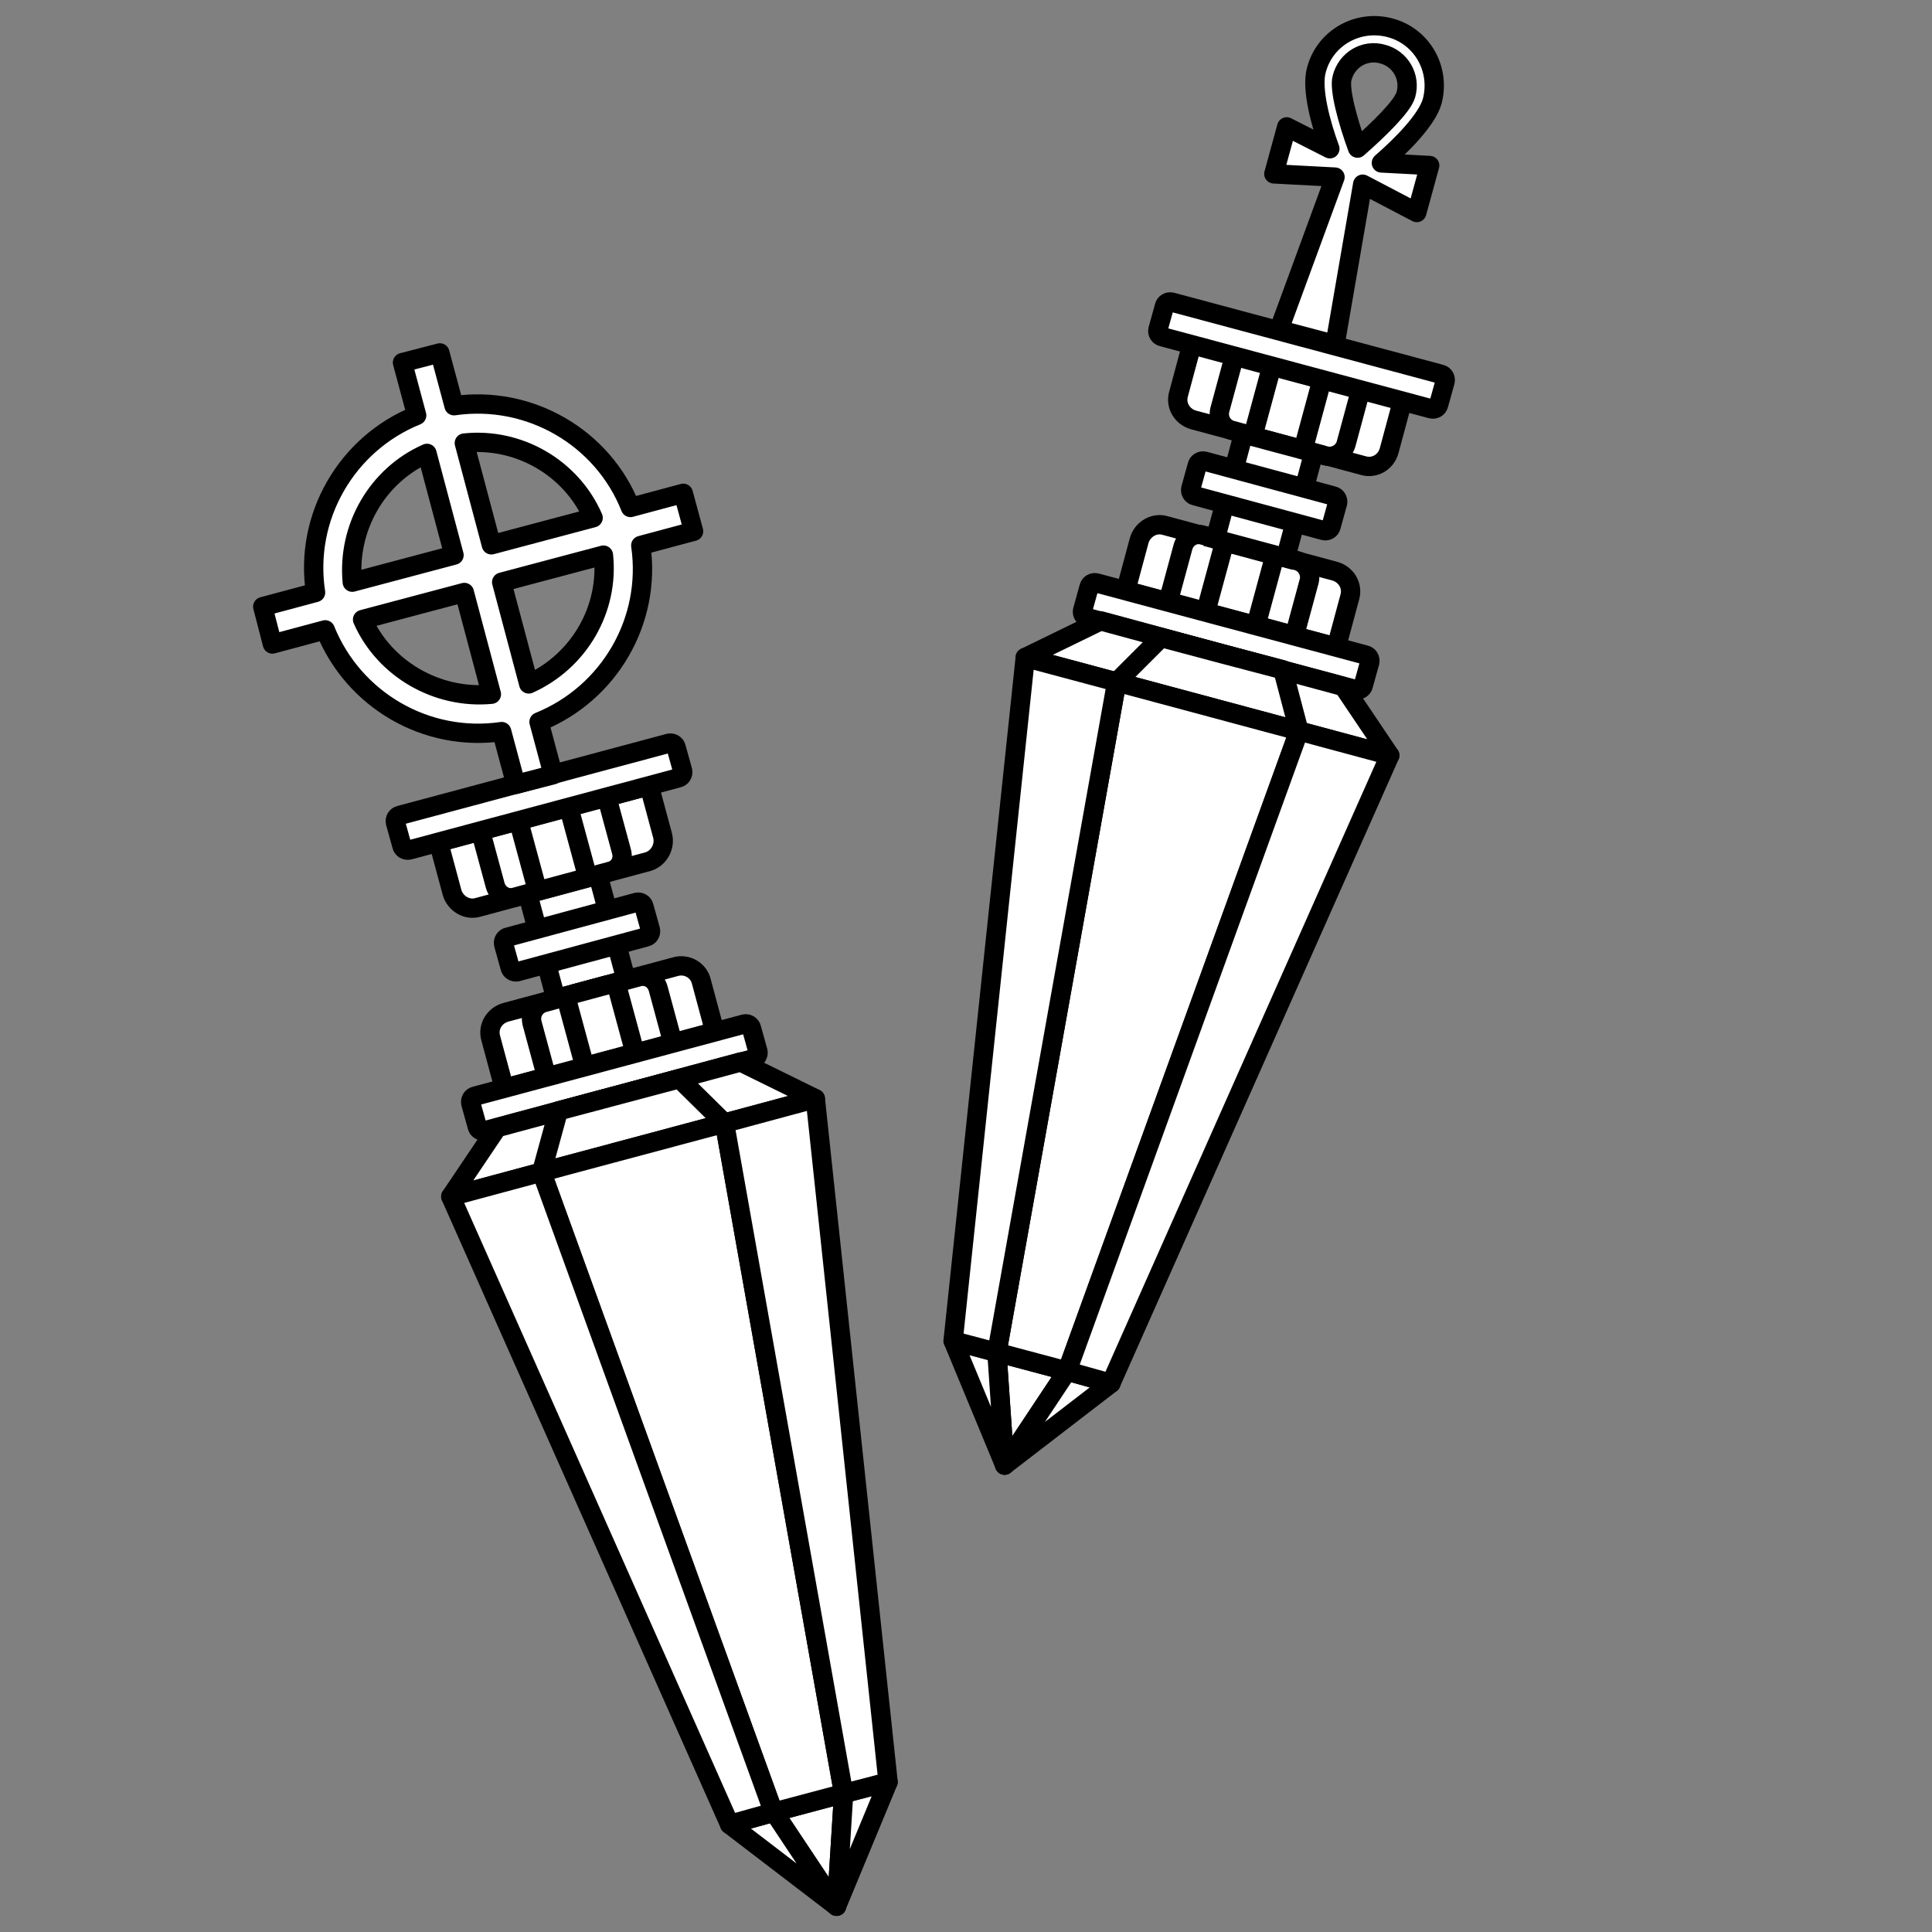 <?xml version="1.0" encoding="utf-8"?>
<!-- Generator: Adobe Illustrator 26.3.1, SVG Export Plug-In . SVG Version: 6.00 Build 0)  -->
<svg version="1.1" id="레이어_1" xmlns="http://www.w3.org/2000/svg" xmlns:xlink="http://www.w3.org/1999/xlink" x="0px"
	 y="0px" viewBox="0 0 300 300" style="enable-background:new 0 0 300 300;" xml:space="preserve">
<rect x="0" y="0" width="300" height="300" fill="#808080" stroke="none"/>
<style type="text/css">
	.st0{fill:#FFFFFF;stroke:#000000;stroke-width:3;stroke-miterlimit:10;}
	.st1{fill:#FFFFFF;stroke:#000000;stroke-width:3;stroke-linecap:round;stroke-linejoin:round;stroke-miterlimit:10;}
</style>
<g>
	
		<rect x="83.9" y="137" transform="matrix(0.966 -0.259 0.259 0.966 -34.601 28.133)" class="st0" width="11.3" height="16.9"/>
	<g>
		<g>
			<path class="st0" d="M100.6,133.8l-26.4,7.1c-1.7,0.5-3.5-0.6-4-2.3l-2.1-7.8l32.7-8.8l2.1,7.8
				C103.3,131.5,102.3,133.3,100.6,133.8z"/>
		</g>
		<g>
			<path class="st0" d="M94.7,135.3l-14.7,4c-1.3,0.4-2.7-0.4-3.1-1.8l-2.3-8.5l19.6-5.3l2.3,8.5C96.9,133.6,96.1,135,94.7,135.3z"
				/>
		</g>
		<g>
			<path class="st0" d="M90,136.6l-5.2,1.4c-0.7,0.2-1.5-0.2-1.7-1l-2.6-9.6l7.8-2.1l2.6,9.6C91.1,135.7,90.7,136.4,90,136.6z"/>
		</g>
	</g>
	<g>
		<g>
			<path class="st0" d="M104.9,150.1l-26.4,7.1c-1.7,0.5-2.8,2.2-2.3,4l2.1,7.8l32.7-8.8l-2.1-7.8
				C108.5,150.7,106.7,149.6,104.9,150.1z"/>
		</g>
		<g>
			<path class="st0" d="M99.1,151.7l-14.7,4c-1.3,0.4-2.1,1.7-1.8,3.1l2.3,8.5l19.6-5.3l-2.3-8.5
				C101.8,152.1,100.5,151.3,99.1,151.7z"/>
		</g>
		<g>
			<path class="st0" d="M94.4,152.9l-5.2,1.4c-0.7,0.2-1.1,0.9-1,1.7l2.6,9.6l7.8-2.1l-2.6-9.6C95.8,153.2,95.1,152.8,94.4,152.9z"
				/>
		</g>
	</g>
	<path class="st0" d="M105.3,120.8L63.5,132c-0.5,0.1-1-0.2-1.1-0.7l-1-3.6c-0.1-0.5,0.2-1,0.7-1.1l41.8-11.2c0.5-0.1,1,0.2,1.1,0.7
		l1,3.6C106.1,120.2,105.8,120.7,105.3,120.8z"/>
	<path class="st0" d="M100.3,145.5l-20,5.4c-0.5,0.1-1-0.2-1.1-0.7l-1-3.6c-0.1-0.5,0.2-1,0.7-1.1l20-5.4c0.5-0.1,1,0.2,1.1,0.7
		l1,3.6C101.1,144.9,100.8,145.4,100.3,145.5z"/>
	<path class="st0" d="M117,164.4l-41.8,11.2c-0.5,0.1-1-0.2-1.1-0.7l-1-3.6c-0.1-0.5,0.2-1,0.7-1.1l41.8-11.2c0.5-0.1,1,0.2,1.1,0.7
		l1,3.6C117.8,163.7,117.5,164.3,117,164.4z"/>
	<g>
		<polygon class="st1" points="70,185.8 77.2,175.1 96.1,170 115,164.9 126.6,170.6 		"/>
		<polygon class="st1" points="84.1,182 86.7,172.5 96.1,170 105.5,167.5 112.5,174.4 		"/>
		<polygon class="st1" points="129.9,296 131,278.5 120.1,281.4 		"/>
		<polygon class="st1" points="129.9,296 120.2,281.4 113.3,283.3 		"/>
		<polygon class="st1" points="129.9,296 131,278.5 137.9,276.7 		"/>
		<polygon class="st1" points="112.5,174.4 131,278.5 120.1,281.4 84.1,182 		"/>
		<polygon class="st1" points="70,185.8 113.3,283.3 120.1,281.4 84.1,182 		"/>
		<polygon class="st1" points="126.6,170.6 137.9,276.7 131,278.5 112.5,174.4 		"/>
	</g>
	<path class="st1" d="M106.1,76.6l-8.2,2.2C93.6,67.9,82.2,61.3,70.5,63l-2.2-8.2l-5.8,1.5l2.2,8.2C53.8,68.9,47.2,80.3,49,92
		l-8.2,2.2l1.5,5.8l8.2-2.2c4.4,10.9,15.7,17.5,27.4,15.8l2.2,8.2l5.8-1.5l-2.2-8.2c10.9-4.4,17.5-15.7,15.8-27.4l8.2-2.2
		L106.1,76.6z M92.1,80.4l-15.8,4.2l-4.2-15.8C80.5,67.9,88.7,72.6,92.1,80.4z M66.3,70.4l4.2,15.8l-15.8,4.2
		C53.9,81.9,58.6,73.8,66.3,70.4z M56.3,96.2l15.8-4.2l4.2,15.8C67.9,108.6,59.7,103.9,56.3,96.2z M82.1,106.2l-4.2-15.8l15.8-4.2
		C94.6,94.6,89.9,102.7,82.1,106.2z"/>
</g>
<g>
	<g>
		<g>
			<path class="st0" d="M211.7,72.3l-26.4-7.1c-1.7-0.5-2.8-2.2-2.3-4l2.1-7.8l32.7,8.8l-2.1,7.8C215.2,71.8,213.4,72.8,211.7,72.3z
				"/>
		</g>
		<g>
			<path class="st0" d="M205.9,70.8l-14.7-4c-1.3-0.4-2.1-1.7-1.8-3.1l2.3-8.5l19.6,5.3l-2.3,8.5C208.6,70.3,207.2,71.1,205.9,70.8z
				"/>
		</g>
		<g>
			<path class="st0" d="M201.1,69.5l-5.2-1.4c-0.7-0.2-1.1-0.9-1-1.7l2.6-9.6l7.8,2.1l-2.6,9.6C202.6,69.3,201.8,69.7,201.1,69.5z"
				/>
		</g>
	</g>
	<g>
		<g>
			<path class="st0" d="M207.3,88.7l-26.4-7.1c-1.7-0.5-3.5,0.6-4,2.3l-2.1,7.8l32.7,8.8l2.1-7.8C210.1,90.9,209,89.2,207.3,88.7z"
				/>
		</g>
		<g>
			<path class="st0" d="M201.5,87.1l-14.7-4c-1.3-0.4-2.7,0.4-3.1,1.8l-2.3,8.5l19.6,5.3l2.3-8.5C203.6,88.9,202.8,87.5,201.5,87.1z
				"/>
		</g>
		<g>
			<path class="st0" d="M196.7,85.9l-5.2-1.4c-0.7-0.2-1.5,0.2-1.7,1l-2.6,9.6l7.8,2.1l2.6-9.6C197.9,86.8,197.4,86,196.7,85.9z"/>
		</g>
	</g>
	
		<rect x="190.7" y="68.5" transform="matrix(0.966 0.259 -0.259 0.966 26.612 -48.182)" class="st0" width="11.3" height="16.9"/>
	<path class="st0" d="M222.3,63.5l-41.8-11.2c-0.5-0.1-0.8-0.6-0.7-1.1l1-3.6c0.1-0.5,0.6-0.8,1.1-0.7l41.8,11.2
		c0.5,0.1,0.8,0.6,0.7,1.1l-1,3.6C223.3,63.3,222.8,63.6,222.3,63.5z"/>
	<path class="st0" d="M205.6,82.4l-20-5.4c-0.5-0.1-0.8-0.6-0.7-1.1l1-3.6c0.1-0.5,0.6-0.8,1.1-0.7l20,5.4c0.5,0.1,0.8,0.6,0.7,1.1
		l-1,3.6C206.6,82.2,206.1,82.5,205.6,82.4z"/>
	<path class="st0" d="M210.6,107.1l-41.8-11.2c-0.5-0.1-0.8-0.6-0.7-1.1l1-3.6c0.1-0.5,0.6-0.8,1.1-0.7l41.8,11.2
		c0.5,0.1,0.8,0.6,0.7,1.1l-1,3.6C211.6,106.9,211.1,107.2,210.6,107.1z"/>
	<g>
		<polygon class="st1" points="159.2,102.1 170.9,96.4 189.7,101.5 208.6,106.6 215.8,117.3 		"/>
		<polygon class="st1" points="173.4,105.9 180.3,99 189.7,101.5 199.2,104 201.7,113.5 		"/>
		<polygon class="st1" points="156,227.5 165.7,212.9 154.8,210 		"/>
		<polygon class="st1" points="156,227.5 154.8,210 148,208.2 		"/>
		<polygon class="st1" points="156,227.5 165.7,212.9 172.5,214.8 		"/>
		<polygon class="st1" points="201.7,113.5 165.7,212.9 154.8,210 173.4,105.9 		"/>
		<polygon class="st1" points="159.2,102.1 148,208.2 154.8,210 173.4,105.9 		"/>
		<polygon class="st1" points="215.8,117.3 172.5,214.8 165.7,212.9 201.7,113.5 		"/>
	</g>
	<path class="st1" d="M222,25.7l-7.5-0.4c3.1-2.7,7.1-6.7,7.9-9.6c1.3-5-1.6-10.1-6.6-11.4s-10.1,1.6-11.4,6.6
		c-0.8,2.9,0.7,8.4,2.1,12.2l-6.7-3.4l-2,7.3l9.5,0.5l-8.7,23.7l8.7,2.3l4.3-24.9L220,33L222,25.7z M214.7,8.4
		c2.7,0.7,4.4,3.5,3.6,6.3c-0.5,1.8-4.2,5.4-7.5,8.3c-1.5-4.1-2.9-9.2-2.4-10.9C209.1,9.3,211.9,7.6,214.7,8.4z"/>
</g>
</svg>
